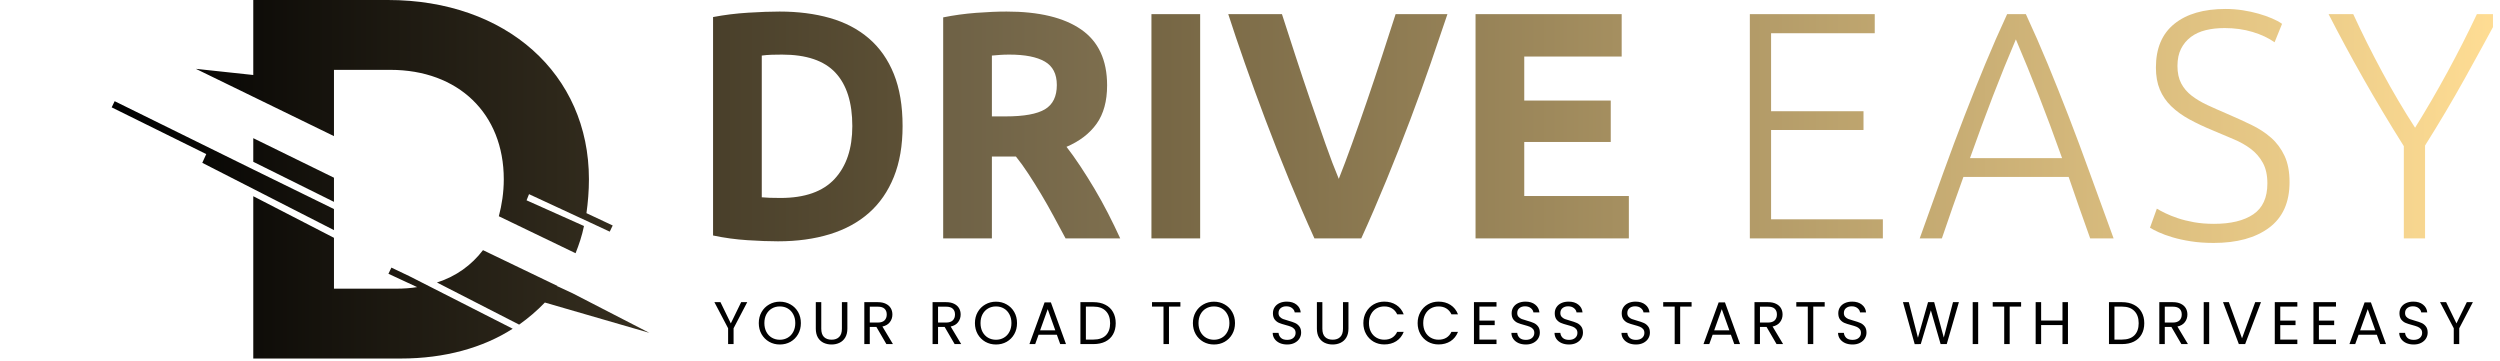 <svg width="291" height="42" viewBox="0 0 291 42" fill="none" xmlns="http://www.w3.org/2000/svg">
<g clip-path="url(#clip0_198_3745)">
<path d="M38.874 15.844V8.131H45.444C53.339 8.131 58.64 13.213 58.64 20.866C58.64 22.42 58.41 23.855 58.064 25.171L66.996 29.475C67.4 28.459 67.745 27.442 67.976 26.307L61.291 23.317L61.579 22.6L68.667 25.888L70.972 26.964L71.318 26.247L68.264 24.812C68.437 23.556 68.552 22.241 68.552 20.866C68.552 8.609 58.928 0 45.156 0H29.481V8.729L22.797 8.012L38.874 15.844ZM29.481 18.833L38.874 23.497V20.686L29.481 16.083V18.833ZM47.691 32.166L45.559 31.149L45.213 31.867L48.556 33.421C47.806 33.541 47 33.601 46.193 33.601H38.874V27.682L29.481 22.839V41.732H46.654C51.783 41.732 56.22 40.476 59.678 38.264L47.691 32.166ZM23.546 18.953L38.874 26.785V24.334L29.481 19.73L13.346 11.778L13 12.496L24.007 17.936L23.546 18.953ZM75.582 38.742L66.65 34.139L64.979 33.361L64.864 33.421C64.921 33.361 64.921 33.361 64.921 33.302L56.22 29.117C54.895 30.85 53.108 32.166 50.861 32.883L60.427 37.786C61.522 37.009 62.501 36.172 63.423 35.215L75.582 38.742Z" fill="url(#paint0_linear_198_3745)"/>
<path d="M88.67 22.966C88.936 22.992 89.245 23.01 89.597 23.023C89.948 23.036 90.366 23.042 90.85 23.042C93.685 23.042 95.787 22.301 97.156 20.819C98.525 19.338 99.21 17.291 99.21 14.679C99.21 11.942 98.555 9.87 97.247 8.464C95.939 7.058 93.867 6.355 91.032 6.355C90.644 6.355 90.245 6.361 89.833 6.373C89.421 6.386 89.033 6.417 88.67 6.468V22.966ZM105.061 14.679C105.061 16.939 104.722 18.911 104.044 20.593C103.365 22.276 102.402 23.67 101.154 24.775C99.906 25.88 98.386 26.708 96.593 27.261C94.8 27.813 92.789 28.089 90.56 28.089C89.542 28.089 88.355 28.046 86.998 27.958C85.641 27.87 84.308 27.688 83 27.411V1.985C84.308 1.734 85.671 1.564 87.089 1.477C88.506 1.389 89.724 1.345 90.741 1.345C92.898 1.345 94.854 1.596 96.611 2.098C98.368 2.6 99.876 3.391 101.136 4.471C102.396 5.551 103.365 6.932 104.044 8.615C104.722 10.297 105.061 12.319 105.061 14.679Z" fill="url(#paint1_linear_198_3745)"/>
<path d="M117.164 1.345C120.944 1.345 123.839 2.042 125.85 3.435C127.861 4.829 128.867 6.995 128.867 9.933C128.867 11.766 128.461 13.254 127.649 14.397C126.838 15.54 125.669 16.437 124.142 17.09C124.651 17.743 125.184 18.49 125.741 19.331C126.299 20.173 126.85 21.052 127.395 21.968C127.94 22.885 128.467 23.839 128.976 24.831C129.485 25.823 129.957 26.796 130.393 27.75H124.033C123.573 26.897 123.106 26.03 122.634 25.151C122.161 24.272 121.677 23.419 121.18 22.59C120.683 21.761 120.193 20.976 119.708 20.236C119.223 19.495 118.739 18.823 118.254 18.22H115.456V27.75H109.786V2.023C111.022 1.772 112.3 1.596 113.62 1.495C114.941 1.395 116.122 1.345 117.164 1.345ZM117.491 6.355C117.079 6.355 116.71 6.367 116.382 6.392C116.055 6.417 115.746 6.443 115.456 6.468V13.549H117.055C119.187 13.549 120.714 13.273 121.634 12.721C122.555 12.168 123.015 11.226 123.015 9.896C123.015 8.615 122.549 7.704 121.616 7.165C120.683 6.625 119.308 6.355 117.491 6.355Z" fill="url(#paint2_linear_198_3745)"/>
<path d="M134.028 1.646H139.698V27.75H134.028V1.646Z" fill="url(#paint3_linear_198_3745)"/>
<path d="M153 27.75C152.006 25.566 151.025 23.293 150.056 20.932C149.087 18.572 148.166 16.236 147.294 13.926C146.421 11.616 145.616 9.406 144.877 7.296C144.138 5.187 143.502 3.303 142.969 1.646H149.22C149.704 3.153 150.231 4.779 150.801 6.524C151.37 8.269 151.952 10.008 152.545 11.741C153.139 13.474 153.714 15.131 154.272 16.713C154.829 18.296 155.35 19.664 155.835 20.819C156.295 19.664 156.81 18.296 157.379 16.713C157.949 15.131 158.53 13.474 159.124 11.741C159.717 10.008 160.299 8.269 160.868 6.524C161.438 4.779 161.965 3.153 162.449 1.646H168.482C167.925 3.303 167.283 5.187 166.556 7.296C165.829 9.406 165.03 11.616 164.157 13.926C163.285 16.236 162.364 18.572 161.395 20.932C160.426 23.293 159.445 25.566 158.451 27.75H153Z" fill="url(#paint4_linear_198_3745)"/>
<path d="M171.753 27.75V1.646H188.763V6.581H177.423V11.704H187.491V16.525H177.423V22.816H189.599V27.75L171.753 27.75Z" fill="url(#paint5_linear_198_3745)"/>
<path d="M203.682 27.75V1.646H218.22V3.868H206.154V12.947H216.912V15.131H206.154V25.528H219.165V27.75H203.682Z" fill="url(#paint6_linear_198_3745)"/>
<path d="M243.298 27.75C242.837 26.47 242.401 25.239 241.989 24.059C241.577 22.878 241.178 21.723 240.79 20.593H228.542C228.13 21.723 227.718 22.878 227.306 24.059C226.894 25.239 226.47 26.47 226.034 27.75H223.454C224.423 25.038 225.331 22.508 226.179 20.16C227.027 17.812 227.857 15.59 228.669 13.493C229.481 11.396 230.286 9.381 231.086 7.447C231.886 5.513 232.734 3.58 233.63 1.646H235.811C236.707 3.58 237.555 5.513 238.355 7.447C239.154 9.381 239.96 11.396 240.772 13.493C241.583 15.59 242.413 17.812 243.261 20.16C244.109 22.508 245.03 25.038 246.024 27.75H243.298ZM234.648 4.584C233.727 6.744 232.837 8.941 231.976 11.176C231.116 13.411 230.226 15.822 229.305 18.409H240.027C239.106 15.822 238.209 13.411 237.337 11.176C236.465 8.941 235.568 6.744 234.648 4.584Z" fill="url(#paint7_linear_198_3745)"/>
<path d="M257.708 26.055C259.671 26.055 261.197 25.685 262.288 24.944C263.378 24.203 263.923 23.004 263.923 21.347C263.923 20.392 263.748 19.595 263.396 18.955C263.045 18.314 262.579 17.774 261.997 17.335C261.415 16.896 260.749 16.519 259.998 16.205C259.247 15.891 258.459 15.558 257.636 15.207C256.594 14.78 255.661 14.34 254.837 13.888C254.013 13.436 253.311 12.928 252.729 12.363C252.148 11.798 251.705 11.151 251.403 10.423C251.1 9.695 250.948 8.841 250.948 7.861C250.948 5.626 251.663 3.931 253.093 2.776C254.522 1.621 256.509 1.043 259.053 1.043C259.732 1.043 260.398 1.094 261.052 1.194C261.706 1.294 262.318 1.426 262.887 1.59C263.457 1.753 263.978 1.935 264.45 2.136C264.923 2.337 265.317 2.55 265.631 2.776L264.759 4.923C264.057 4.421 263.202 4.019 262.197 3.718C261.191 3.416 260.107 3.266 258.944 3.266C258.145 3.266 257.412 3.347 256.745 3.511C256.079 3.674 255.503 3.938 255.019 4.302C254.534 4.666 254.153 5.124 253.874 5.677C253.595 6.229 253.456 6.895 253.456 7.673C253.456 8.477 253.601 9.155 253.892 9.707C254.183 10.26 254.589 10.737 255.11 11.139C255.631 11.54 256.242 11.905 256.945 12.231C257.648 12.557 258.411 12.896 259.235 13.248C260.228 13.675 261.167 14.102 262.052 14.529C262.936 14.956 263.705 15.458 264.359 16.035C265.014 16.613 265.535 17.316 265.922 18.145C266.31 18.974 266.504 19.991 266.504 21.196C266.504 23.557 265.71 25.327 264.123 26.507C262.536 27.688 260.386 28.278 257.672 28.278C256.703 28.278 255.818 28.215 255.019 28.089C254.219 27.964 253.505 27.807 252.875 27.619C252.245 27.43 251.712 27.236 251.275 27.035C250.839 26.834 250.5 26.658 250.258 26.507L251.057 24.285C251.3 24.436 251.627 24.611 252.039 24.812C252.451 25.013 252.935 25.208 253.492 25.396C254.05 25.584 254.68 25.741 255.382 25.867C256.085 25.992 256.86 26.055 257.708 26.055Z" fill="url(#paint8_linear_198_3745)"/>
<path d="M279.806 27.75V17.015C278.086 14.278 276.505 11.634 275.063 9.086C273.621 6.537 272.283 4.057 271.047 1.646H273.918C274.936 3.856 276.056 6.097 277.28 8.37C278.504 10.643 279.782 12.809 281.114 14.868C282.398 12.809 283.658 10.643 284.894 8.37C286.13 6.097 287.269 3.856 288.31 1.646H291C289.716 4.032 288.359 6.512 286.929 9.086C285.5 11.66 283.949 14.278 282.277 16.939V27.75H279.806Z" fill="url(#paint9_linear_198_3745)"/>
<path d="M86.978 35.172L85.389 38.21V40.051H84.752V38.21L83.156 35.172H83.863L85.067 37.643L86.271 35.172H86.978ZM90.772 40.1C90.319 40.1 89.906 39.995 89.533 39.785C89.159 39.57 88.863 39.274 88.644 38.896C88.429 38.513 88.322 38.084 88.322 37.608C88.322 37.132 88.429 36.705 88.644 36.327C88.863 35.944 89.159 35.648 89.533 35.438C89.906 35.223 90.319 35.116 90.772 35.116C91.229 35.116 91.644 35.223 92.018 35.438C92.391 35.648 92.685 35.942 92.9 36.32C93.114 36.698 93.222 37.127 93.222 37.608C93.222 38.089 93.114 38.518 92.9 38.896C92.685 39.274 92.391 39.57 92.018 39.785C91.644 39.995 91.229 40.1 90.772 40.1ZM90.772 39.547C91.112 39.547 91.418 39.468 91.689 39.309C91.964 39.15 92.179 38.924 92.333 38.63C92.491 38.336 92.571 37.995 92.571 37.608C92.571 37.216 92.491 36.875 92.333 36.586C92.179 36.292 91.966 36.066 91.696 35.907C91.425 35.748 91.117 35.669 90.772 35.669C90.426 35.669 90.118 35.748 89.848 35.907C89.577 36.066 89.362 36.292 89.204 36.586C89.05 36.875 88.973 37.216 88.973 37.608C88.973 37.995 89.05 38.336 89.204 38.63C89.362 38.924 89.577 39.15 89.848 39.309C90.123 39.468 90.431 39.547 90.772 39.547ZM95.596 35.172V38.259C95.596 38.693 95.701 39.015 95.911 39.225C96.125 39.435 96.422 39.54 96.8 39.54C97.173 39.54 97.465 39.435 97.675 39.225C97.889 39.015 97.997 38.693 97.997 38.259V35.172H98.634V38.252C98.634 38.658 98.552 39.001 98.389 39.281C98.225 39.556 98.004 39.762 97.724 39.897C97.448 40.032 97.138 40.1 96.793 40.1C96.447 40.1 96.135 40.032 95.855 39.897C95.579 39.762 95.36 39.556 95.197 39.281C95.038 39.001 94.959 38.658 94.959 38.252V35.172H95.596ZM103.175 40.051L102.013 38.056H101.243V40.051H100.606V35.172H102.181C102.55 35.172 102.86 35.235 103.112 35.361C103.369 35.487 103.56 35.657 103.686 35.872C103.812 36.087 103.875 36.332 103.875 36.607C103.875 36.943 103.777 37.239 103.581 37.496C103.39 37.753 103.101 37.923 102.713 38.007L103.938 40.051H103.175ZM101.243 37.545H102.181C102.527 37.545 102.786 37.461 102.958 37.293C103.131 37.12 103.217 36.892 103.217 36.607C103.217 36.318 103.131 36.094 102.958 35.935C102.79 35.776 102.531 35.697 102.181 35.697H101.243V37.545ZM111.12 40.051L109.958 38.056H109.188V40.051H108.551V35.172H110.126C110.495 35.172 110.805 35.235 111.057 35.361C111.314 35.487 111.505 35.657 111.631 35.872C111.757 36.087 111.82 36.332 111.82 36.607C111.82 36.943 111.722 37.239 111.526 37.496C111.335 37.753 111.046 37.923 110.658 38.007L111.883 40.051H111.12ZM109.188 37.545H110.126C110.472 37.545 110.731 37.461 110.903 37.293C111.076 37.12 111.162 36.892 111.162 36.607C111.162 36.318 111.076 36.094 110.903 35.935C110.735 35.776 110.476 35.697 110.126 35.697H109.188V37.545ZM115.932 40.1C115.479 40.1 115.066 39.995 114.693 39.785C114.32 39.57 114.023 39.274 113.804 38.896C113.589 38.513 113.482 38.084 113.482 37.608C113.482 37.132 113.589 36.705 113.804 36.327C114.023 35.944 114.32 35.648 114.693 35.438C115.066 35.223 115.479 35.116 115.932 35.116C116.389 35.116 116.805 35.223 117.178 35.438C117.551 35.648 117.845 35.942 118.06 36.32C118.275 36.698 118.382 37.127 118.382 37.608C118.382 38.089 118.275 38.518 118.06 38.896C117.845 39.274 117.551 39.57 117.178 39.785C116.805 39.995 116.389 40.1 115.932 40.1ZM115.932 39.547C116.273 39.547 116.578 39.468 116.849 39.309C117.124 39.15 117.339 38.924 117.493 38.63C117.652 38.336 117.731 37.995 117.731 37.608C117.731 37.216 117.652 36.875 117.493 36.586C117.339 36.292 117.127 36.066 116.856 35.907C116.585 35.748 116.277 35.669 115.932 35.669C115.587 35.669 115.279 35.748 115.008 35.907C114.737 36.066 114.523 36.292 114.364 36.586C114.21 36.875 114.133 37.216 114.133 37.608C114.133 37.995 114.21 38.336 114.364 38.63C114.523 38.924 114.737 39.15 115.008 39.309C115.283 39.468 115.591 39.547 115.932 39.547ZM123.017 38.966H120.889L120.497 40.051H119.825L121.589 35.2H122.324L124.081 40.051H123.409L123.017 38.966ZM122.835 38.448L121.953 35.984L121.071 38.448H122.835ZM127.279 35.172C127.811 35.172 128.27 35.272 128.658 35.473C129.05 35.669 129.348 35.951 129.554 36.32C129.764 36.689 129.869 37.123 129.869 37.622C129.869 38.121 129.764 38.555 129.554 38.924C129.348 39.288 129.05 39.568 128.658 39.764C128.27 39.955 127.811 40.051 127.279 40.051H125.76V35.172H127.279ZM127.279 39.526C127.909 39.526 128.389 39.36 128.721 39.029C129.052 38.693 129.218 38.224 129.218 37.622C129.218 37.015 129.05 36.542 128.714 36.201C128.382 35.86 127.904 35.69 127.279 35.69H126.397V39.526H127.279ZM137.398 35.172V35.69H136.068V40.051H135.431V35.69H134.094V35.172H137.398ZM141.304 40.1C140.852 40.1 140.439 39.995 140.065 39.785C139.692 39.57 139.396 39.274 139.176 38.896C138.962 38.513 138.854 38.084 138.854 37.608C138.854 37.132 138.962 36.705 139.176 36.327C139.396 35.944 139.692 35.648 140.065 35.438C140.439 35.223 140.852 35.116 141.304 35.116C141.762 35.116 142.177 35.223 142.55 35.438C142.924 35.648 143.218 35.942 143.432 36.32C143.647 36.698 143.754 37.127 143.754 37.608C143.754 38.089 143.647 38.518 143.432 38.896C143.218 39.274 142.924 39.57 142.55 39.785C142.177 39.995 141.762 40.1 141.304 40.1ZM141.304 39.547C141.645 39.547 141.951 39.468 142.221 39.309C142.497 39.15 142.711 38.924 142.865 38.63C143.024 38.336 143.103 37.995 143.103 37.608C143.103 37.216 143.024 36.875 142.865 36.586C142.711 36.292 142.499 36.066 142.228 35.907C141.958 35.748 141.65 35.669 141.304 35.669C140.959 35.669 140.651 35.748 140.38 35.907C140.11 36.066 139.895 36.292 139.736 36.586C139.582 36.875 139.505 37.216 139.505 37.608C139.505 37.995 139.582 38.336 139.736 38.63C139.895 38.924 140.11 39.15 140.38 39.309C140.656 39.468 140.964 39.547 141.304 39.547ZM149.828 40.1C149.506 40.1 149.217 40.044 148.96 39.932C148.708 39.815 148.51 39.657 148.365 39.456C148.221 39.251 148.146 39.015 148.141 38.749H148.82C148.844 38.978 148.937 39.171 149.1 39.33C149.268 39.484 149.511 39.561 149.828 39.561C150.132 39.561 150.37 39.486 150.542 39.337C150.72 39.183 150.808 38.987 150.808 38.749C150.808 38.562 150.757 38.411 150.654 38.294C150.552 38.177 150.423 38.089 150.269 38.028C150.115 37.967 149.908 37.902 149.646 37.832C149.324 37.748 149.065 37.664 148.869 37.58C148.678 37.496 148.512 37.365 148.372 37.188C148.237 37.006 148.169 36.763 148.169 36.46C148.169 36.194 148.237 35.958 148.372 35.753C148.508 35.548 148.697 35.389 148.939 35.277C149.187 35.165 149.469 35.109 149.786 35.109C150.244 35.109 150.617 35.223 150.906 35.452C151.2 35.681 151.366 35.984 151.403 36.362H150.703C150.68 36.175 150.582 36.012 150.409 35.872C150.237 35.727 150.008 35.655 149.723 35.655C149.457 35.655 149.24 35.725 149.072 35.865C148.904 36 148.82 36.192 148.82 36.439C148.82 36.616 148.869 36.761 148.967 36.873C149.07 36.985 149.194 37.071 149.338 37.132C149.488 37.188 149.695 37.253 149.961 37.328C150.283 37.417 150.542 37.505 150.738 37.594C150.934 37.678 151.102 37.811 151.242 37.993C151.382 38.17 151.452 38.413 151.452 38.721C151.452 38.959 151.389 39.183 151.263 39.393C151.137 39.603 150.951 39.773 150.703 39.904C150.456 40.035 150.164 40.1 149.828 40.1ZM153.923 35.172V38.259C153.923 38.693 154.028 39.015 154.238 39.225C154.452 39.435 154.749 39.54 155.127 39.54C155.5 39.54 155.792 39.435 156.002 39.225C156.216 39.015 156.324 38.693 156.324 38.259V35.172H156.961V38.252C156.961 38.658 156.879 39.001 156.716 39.281C156.552 39.556 156.331 39.762 156.051 39.897C155.775 40.032 155.465 40.1 155.12 40.1C154.774 40.1 154.462 40.032 154.182 39.897C153.906 39.762 153.687 39.556 153.524 39.281C153.365 39.001 153.286 38.658 153.286 38.252V35.172H153.923ZM158.695 37.608C158.695 37.132 158.803 36.705 159.017 36.327C159.232 35.944 159.524 35.646 159.892 35.431C160.266 35.216 160.679 35.109 161.131 35.109C161.663 35.109 162.128 35.237 162.524 35.494C162.921 35.751 163.21 36.115 163.392 36.586H162.629C162.494 36.292 162.298 36.066 162.041 35.907C161.789 35.748 161.486 35.669 161.131 35.669C160.791 35.669 160.485 35.748 160.214 35.907C159.944 36.066 159.731 36.292 159.577 36.586C159.423 36.875 159.346 37.216 159.346 37.608C159.346 37.995 159.423 38.336 159.577 38.63C159.731 38.919 159.944 39.143 160.214 39.302C160.485 39.461 160.791 39.54 161.131 39.54C161.486 39.54 161.789 39.463 162.041 39.309C162.298 39.15 162.494 38.924 162.629 38.63H163.392C163.21 39.097 162.921 39.458 162.524 39.715C162.128 39.967 161.663 40.093 161.131 40.093C160.679 40.093 160.266 39.988 159.892 39.778C159.524 39.563 159.232 39.267 159.017 38.889C158.803 38.511 158.695 38.084 158.695 37.608ZM165.013 37.608C165.013 37.132 165.12 36.705 165.335 36.327C165.549 35.944 165.841 35.646 166.21 35.431C166.583 35.216 166.996 35.109 167.449 35.109C167.981 35.109 168.445 35.237 168.842 35.494C169.238 35.751 169.528 36.115 169.71 36.586H168.947C168.811 36.292 168.615 36.066 168.359 35.907C168.107 35.748 167.803 35.669 167.449 35.669C167.108 35.669 166.802 35.748 166.532 35.907C166.261 36.066 166.049 36.292 165.895 36.586C165.741 36.875 165.664 37.216 165.664 37.608C165.664 37.995 165.741 38.336 165.895 38.63C166.049 38.919 166.261 39.143 166.532 39.302C166.802 39.461 167.108 39.54 167.449 39.54C167.803 39.54 168.107 39.463 168.359 39.309C168.615 39.15 168.811 38.924 168.947 38.63H169.71C169.528 39.097 169.238 39.458 168.842 39.715C168.445 39.967 167.981 40.093 167.449 40.093C166.996 40.093 166.583 39.988 166.21 39.778C165.841 39.563 165.549 39.267 165.335 38.889C165.12 38.511 165.013 38.084 165.013 37.608ZM172.205 35.69V37.321H173.983V37.846H172.205V39.526H174.193V40.051H171.568V35.165H174.193V35.69H172.205ZM177.614 40.1C177.292 40.1 177.002 40.044 176.746 39.932C176.494 39.815 176.295 39.657 176.151 39.456C176.006 39.251 175.931 39.015 175.927 38.749H176.606C176.629 38.978 176.722 39.171 176.886 39.33C177.054 39.484 177.296 39.561 177.614 39.561C177.917 39.561 178.155 39.486 178.328 39.337C178.505 39.183 178.594 38.987 178.594 38.749C178.594 38.562 178.542 38.411 178.44 38.294C178.337 38.177 178.209 38.089 178.055 38.028C177.901 37.967 177.693 37.902 177.432 37.832C177.11 37.748 176.851 37.664 176.655 37.58C176.463 37.496 176.298 37.365 176.158 37.188C176.022 37.006 175.955 36.763 175.955 36.46C175.955 36.194 176.022 35.958 176.158 35.753C176.293 35.548 176.482 35.389 176.725 35.277C176.972 35.165 177.254 35.109 177.572 35.109C178.029 35.109 178.402 35.223 178.692 35.452C178.986 35.681 179.151 35.984 179.189 36.362H178.489C178.465 36.175 178.367 36.012 178.195 35.872C178.022 35.727 177.793 35.655 177.509 35.655C177.243 35.655 177.026 35.725 176.858 35.865C176.69 36 176.606 36.192 176.606 36.439C176.606 36.616 176.655 36.761 176.753 36.873C176.855 36.985 176.979 37.071 177.124 37.132C177.273 37.188 177.481 37.253 177.747 37.328C178.069 37.417 178.328 37.505 178.524 37.594C178.72 37.678 178.888 37.811 179.028 37.993C179.168 38.17 179.238 38.413 179.238 38.721C179.238 38.959 179.175 39.183 179.049 39.393C178.923 39.603 178.736 39.773 178.489 39.904C178.241 40.035 177.95 40.1 177.614 40.1ZM182.632 40.1C182.31 40.1 182.021 40.044 181.764 39.932C181.512 39.815 181.314 39.657 181.169 39.456C181.024 39.251 180.95 39.015 180.945 38.749H181.624C181.647 38.978 181.741 39.171 181.904 39.33C182.072 39.484 182.315 39.561 182.632 39.561C182.935 39.561 183.173 39.486 183.346 39.337C183.523 39.183 183.612 38.987 183.612 38.749C183.612 38.562 183.561 38.411 183.458 38.294C183.355 38.177 183.227 38.089 183.073 38.028C182.919 37.967 182.711 37.902 182.45 37.832C182.128 37.748 181.869 37.664 181.673 37.58C181.482 37.496 181.316 37.365 181.176 37.188C181.041 37.006 180.973 36.763 180.973 36.46C180.973 36.194 181.041 35.958 181.176 35.753C181.311 35.548 181.5 35.389 181.743 35.277C181.99 35.165 182.273 35.109 182.59 35.109C183.047 35.109 183.421 35.223 183.71 35.452C184.004 35.681 184.17 35.984 184.207 36.362H183.507C183.484 36.175 183.386 36.012 183.213 35.872C183.04 35.727 182.812 35.655 182.527 35.655C182.261 35.655 182.044 35.725 181.876 35.865C181.708 36 181.624 36.192 181.624 36.439C181.624 36.616 181.673 36.761 181.771 36.873C181.874 36.985 181.997 37.071 182.142 37.132C182.291 37.188 182.499 37.253 182.765 37.328C183.087 37.417 183.346 37.505 183.542 37.594C183.738 37.678 183.906 37.811 184.046 37.993C184.186 38.17 184.256 38.413 184.256 38.721C184.256 38.959 184.193 39.183 184.067 39.393C183.941 39.603 183.754 39.773 183.507 39.904C183.26 40.035 182.968 40.1 182.632 40.1ZM190.427 40.1C190.105 40.1 189.815 40.044 189.559 39.932C189.307 39.815 189.108 39.657 188.964 39.456C188.819 39.251 188.744 39.015 188.74 38.749H189.419C189.442 38.978 189.535 39.171 189.699 39.33C189.867 39.484 190.109 39.561 190.427 39.561C190.73 39.561 190.968 39.486 191.141 39.337C191.318 39.183 191.407 38.987 191.407 38.749C191.407 38.562 191.355 38.411 191.253 38.294C191.15 38.177 191.022 38.089 190.868 38.028C190.714 37.967 190.506 37.902 190.245 37.832C189.923 37.748 189.664 37.664 189.468 37.58C189.276 37.496 189.111 37.365 188.971 37.188C188.835 37.006 188.768 36.763 188.768 36.46C188.768 36.194 188.835 35.958 188.971 35.753C189.106 35.548 189.295 35.389 189.538 35.277C189.785 35.165 190.067 35.109 190.385 35.109C190.842 35.109 191.215 35.223 191.505 35.452C191.799 35.681 191.964 35.984 192.002 36.362H191.302C191.278 36.175 191.18 36.012 191.008 35.872C190.835 35.727 190.606 35.655 190.322 35.655C190.056 35.655 189.839 35.725 189.671 35.865C189.503 36 189.419 36.192 189.419 36.439C189.419 36.616 189.468 36.761 189.566 36.873C189.668 36.985 189.792 37.071 189.937 37.132C190.086 37.188 190.294 37.253 190.56 37.328C190.882 37.417 191.141 37.505 191.337 37.594C191.533 37.678 191.701 37.811 191.841 37.993C191.981 38.17 192.051 38.413 192.051 38.721C192.051 38.959 191.988 39.183 191.862 39.393C191.736 39.603 191.549 39.773 191.302 39.904C191.054 40.035 190.763 40.1 190.427 40.1ZM196.901 35.172V35.69H195.571V40.051H194.934V35.69H193.597V35.172H196.901ZM201.479 38.966H199.351L198.959 40.051H198.287L200.051 35.2H200.786L202.543 40.051H201.871L201.479 38.966ZM201.297 38.448L200.415 35.984L199.533 38.448H201.297ZM206.791 40.051L205.629 38.056H204.859V40.051H204.222V35.172H205.797C206.166 35.172 206.476 35.235 206.728 35.361C206.985 35.487 207.176 35.657 207.302 35.872C207.428 36.087 207.491 36.332 207.491 36.607C207.491 36.943 207.393 37.239 207.197 37.496C207.006 37.753 206.716 37.923 206.329 38.007L207.554 40.051H206.791ZM204.859 37.545H205.797C206.142 37.545 206.401 37.461 206.574 37.293C206.747 37.12 206.833 36.892 206.833 36.607C206.833 36.318 206.747 36.094 206.574 35.935C206.406 35.776 206.147 35.697 205.797 35.697H204.859V37.545ZM212.394 35.172V35.69H211.064V40.051H210.427V35.69H209.09V35.172H212.394ZM215.635 40.1C215.313 40.1 215.024 40.044 214.767 39.932C214.515 39.815 214.317 39.657 214.172 39.456C214.027 39.251 213.953 39.015 213.948 38.749H214.627C214.65 38.978 214.744 39.171 214.907 39.33C215.075 39.484 215.318 39.561 215.635 39.561C215.938 39.561 216.176 39.486 216.349 39.337C216.526 39.183 216.615 38.987 216.615 38.749C216.615 38.562 216.564 38.411 216.461 38.294C216.358 38.177 216.23 38.089 216.076 38.028C215.922 37.967 215.714 37.902 215.453 37.832C215.131 37.748 214.872 37.664 214.676 37.58C214.485 37.496 214.319 37.365 214.179 37.188C214.044 37.006 213.976 36.763 213.976 36.46C213.976 36.194 214.044 35.958 214.179 35.753C214.314 35.548 214.503 35.389 214.746 35.277C214.993 35.165 215.276 35.109 215.593 35.109C216.05 35.109 216.424 35.223 216.713 35.452C217.007 35.681 217.173 35.984 217.21 36.362H216.51C216.487 36.175 216.389 36.012 216.216 35.872C216.043 35.727 215.815 35.655 215.53 35.655C215.264 35.655 215.047 35.725 214.879 35.865C214.711 36 214.627 36.192 214.627 36.439C214.627 36.616 214.676 36.761 214.774 36.873C214.877 36.985 215 37.071 215.145 37.132C215.294 37.188 215.502 37.253 215.768 37.328C216.09 37.417 216.349 37.505 216.545 37.594C216.741 37.678 216.909 37.811 217.049 37.993C217.189 38.17 217.259 38.413 217.259 38.721C217.259 38.959 217.196 39.183 217.07 39.393C216.944 39.603 216.757 39.773 216.51 39.904C216.263 40.035 215.971 40.1 215.635 40.1ZM228.015 35.172L226.601 40.051H225.887L224.753 36.124L223.577 40.051L222.87 40.058L221.505 35.172H222.184L223.248 39.309L224.424 35.172H225.138L226.258 39.295L227.329 35.172H228.015ZM230.259 35.172V40.051H229.622V35.172H230.259ZM235.257 35.172V35.69H233.927V40.051H233.29V35.69H231.953V35.172H235.257ZM240.71 35.172V40.051H240.073V37.839H237.588V40.051H236.951V35.172H237.588V37.314H240.073V35.172H240.71ZM247.003 35.172C247.535 35.172 247.995 35.272 248.382 35.473C248.774 35.669 249.073 35.951 249.278 36.32C249.488 36.689 249.593 37.123 249.593 37.622C249.593 38.121 249.488 38.555 249.278 38.924C249.073 39.288 248.774 39.568 248.382 39.764C247.995 39.955 247.535 40.051 247.003 40.051H245.484V35.172H247.003ZM247.003 39.526C247.633 39.526 248.114 39.36 248.445 39.029C248.777 38.693 248.942 38.224 248.942 37.622C248.942 37.015 248.774 36.542 248.438 36.201C248.107 35.86 247.629 35.69 247.003 35.69H246.121V39.526H247.003ZM253.913 40.051L252.751 38.056H251.981V40.051H251.344V35.172H252.919C253.287 35.172 253.598 35.235 253.85 35.361C254.106 35.487 254.298 35.657 254.424 35.872C254.55 36.087 254.613 36.332 254.613 36.607C254.613 36.943 254.515 37.239 254.319 37.496C254.127 37.753 253.838 37.923 253.451 38.007L254.676 40.051H253.913ZM251.981 37.545H252.919C253.264 37.545 253.523 37.461 253.696 37.293C253.868 37.12 253.955 36.892 253.955 36.607C253.955 36.318 253.868 36.094 253.696 35.935C253.528 35.776 253.269 35.697 252.919 35.697H251.981V37.545ZM257.149 35.172V40.051H256.512V35.172H257.149ZM263.177 35.172L261.336 40.051H260.601L258.76 35.172H259.439L260.972 39.379L262.505 35.172H263.177ZM265.422 35.69V37.321H267.2V37.846H265.422V39.526H267.41V40.051H264.785V35.165H267.41V35.69H265.422ZM269.921 35.69V37.321H271.699V37.846H269.921V39.526H271.909V40.051H269.284V35.165H271.909V35.69H269.921ZM276.667 38.966H274.539L274.147 40.051H273.475L275.239 35.2H275.974L277.731 40.051H277.059L276.667 38.966ZM276.485 38.448L275.603 35.984L274.721 38.448H276.485ZM280.957 40.1C280.635 40.1 280.346 40.044 280.089 39.932C279.837 39.815 279.639 39.657 279.494 39.456C279.349 39.251 279.275 39.015 279.27 38.749H279.949C279.972 38.978 280.066 39.171 280.229 39.33C280.397 39.484 280.64 39.561 280.957 39.561C281.26 39.561 281.498 39.486 281.671 39.337C281.848 39.183 281.937 38.987 281.937 38.749C281.937 38.562 281.886 38.411 281.783 38.294C281.68 38.177 281.552 38.089 281.398 38.028C281.244 37.967 281.036 37.902 280.775 37.832C280.453 37.748 280.194 37.664 279.998 37.58C279.807 37.496 279.641 37.365 279.501 37.188C279.366 37.006 279.298 36.763 279.298 36.46C279.298 36.194 279.366 35.958 279.501 35.753C279.636 35.548 279.825 35.389 280.068 35.277C280.315 35.165 280.598 35.109 280.915 35.109C281.372 35.109 281.746 35.223 282.035 35.452C282.329 35.681 282.495 35.984 282.532 36.362H281.832C281.809 36.175 281.711 36.012 281.538 35.872C281.365 35.727 281.137 35.655 280.852 35.655C280.586 35.655 280.369 35.725 280.201 35.865C280.033 36 279.949 36.192 279.949 36.439C279.949 36.616 279.998 36.761 280.096 36.873C280.199 36.985 280.322 37.071 280.467 37.132C280.616 37.188 280.824 37.253 281.09 37.328C281.412 37.417 281.671 37.505 281.867 37.594C282.063 37.678 282.231 37.811 282.371 37.993C282.511 38.17 282.581 38.413 282.581 38.721C282.581 38.959 282.518 39.183 282.392 39.393C282.266 39.603 282.079 39.773 281.832 39.904C281.585 40.035 281.293 40.1 280.957 40.1ZM287.844 35.172L286.255 38.21V40.051H285.618V38.21L284.022 35.172H284.729L285.933 37.643L287.137 35.172H287.844Z" fill="black"/>
</g>
<defs>
<linearGradient id="paint0_linear_198_3745" x1="13" y1="20.866" x2="303.182" y2="20.866" gradientUnits="userSpaceOnUse">
<stop/>
<stop offset="1" stop-color="#FFDD94"/>
</linearGradient>
<linearGradient id="paint1_linear_198_3745" x1="0.004" y1="20.458" x2="291" y2="20.458" gradientUnits="userSpaceOnUse">
<stop/>
<stop offset="1" stop-color="#FFDD94"/>
</linearGradient>
<linearGradient id="paint2_linear_198_3745" x1="0.004" y1="20.458" x2="291" y2="20.458" gradientUnits="userSpaceOnUse">
<stop stop-color="#161616"/>
<stop offset="1" stop-color="#FFDD94"/>
</linearGradient>
<linearGradient id="paint3_linear_198_3745" x1="0.004" y1="20.458" x2="291.001" y2="20.458" gradientUnits="userSpaceOnUse">
<stop/>
<stop offset="1" stop-color="#FFDD94"/>
</linearGradient>
<linearGradient id="paint4_linear_198_3745" x1="0.004" y1="20.458" x2="291" y2="20.458" gradientUnits="userSpaceOnUse">
<stop/>
<stop offset="1" stop-color="#FFDD94"/>
</linearGradient>
<linearGradient id="paint5_linear_198_3745" x1="0.004" y1="20.458" x2="291" y2="20.458" gradientUnits="userSpaceOnUse">
<stop/>
<stop offset="1" stop-color="#FFDD94"/>
</linearGradient>
<linearGradient id="paint6_linear_198_3745" x1="0.004" y1="20.458" x2="291" y2="20.458" gradientUnits="userSpaceOnUse">
<stop/>
<stop offset="1" stop-color="#FFDD94"/>
</linearGradient>
<linearGradient id="paint7_linear_198_3745" x1="0.004" y1="20.458" x2="291" y2="20.458" gradientUnits="userSpaceOnUse">
<stop/>
<stop offset="1" stop-color="#FFDD94"/>
</linearGradient>
<linearGradient id="paint8_linear_198_3745" x1="0.004" y1="20.458" x2="291" y2="20.458" gradientUnits="userSpaceOnUse">
<stop/>
<stop offset="1" stop-color="#FFDD94"/>
</linearGradient>
<linearGradient id="paint9_linear_198_3745" x1="0.004" y1="20.458" x2="291" y2="20.458" gradientUnits="userSpaceOnUse">
<stop stop-color="#070707"/>
<stop offset="1" stop-color="#FFDD94"/>
</linearGradient>
<clipPath id="clip0_198_3745">
<rect width="290.182" height="42" fill="white"/>
</clipPath>
</defs>
</svg>
